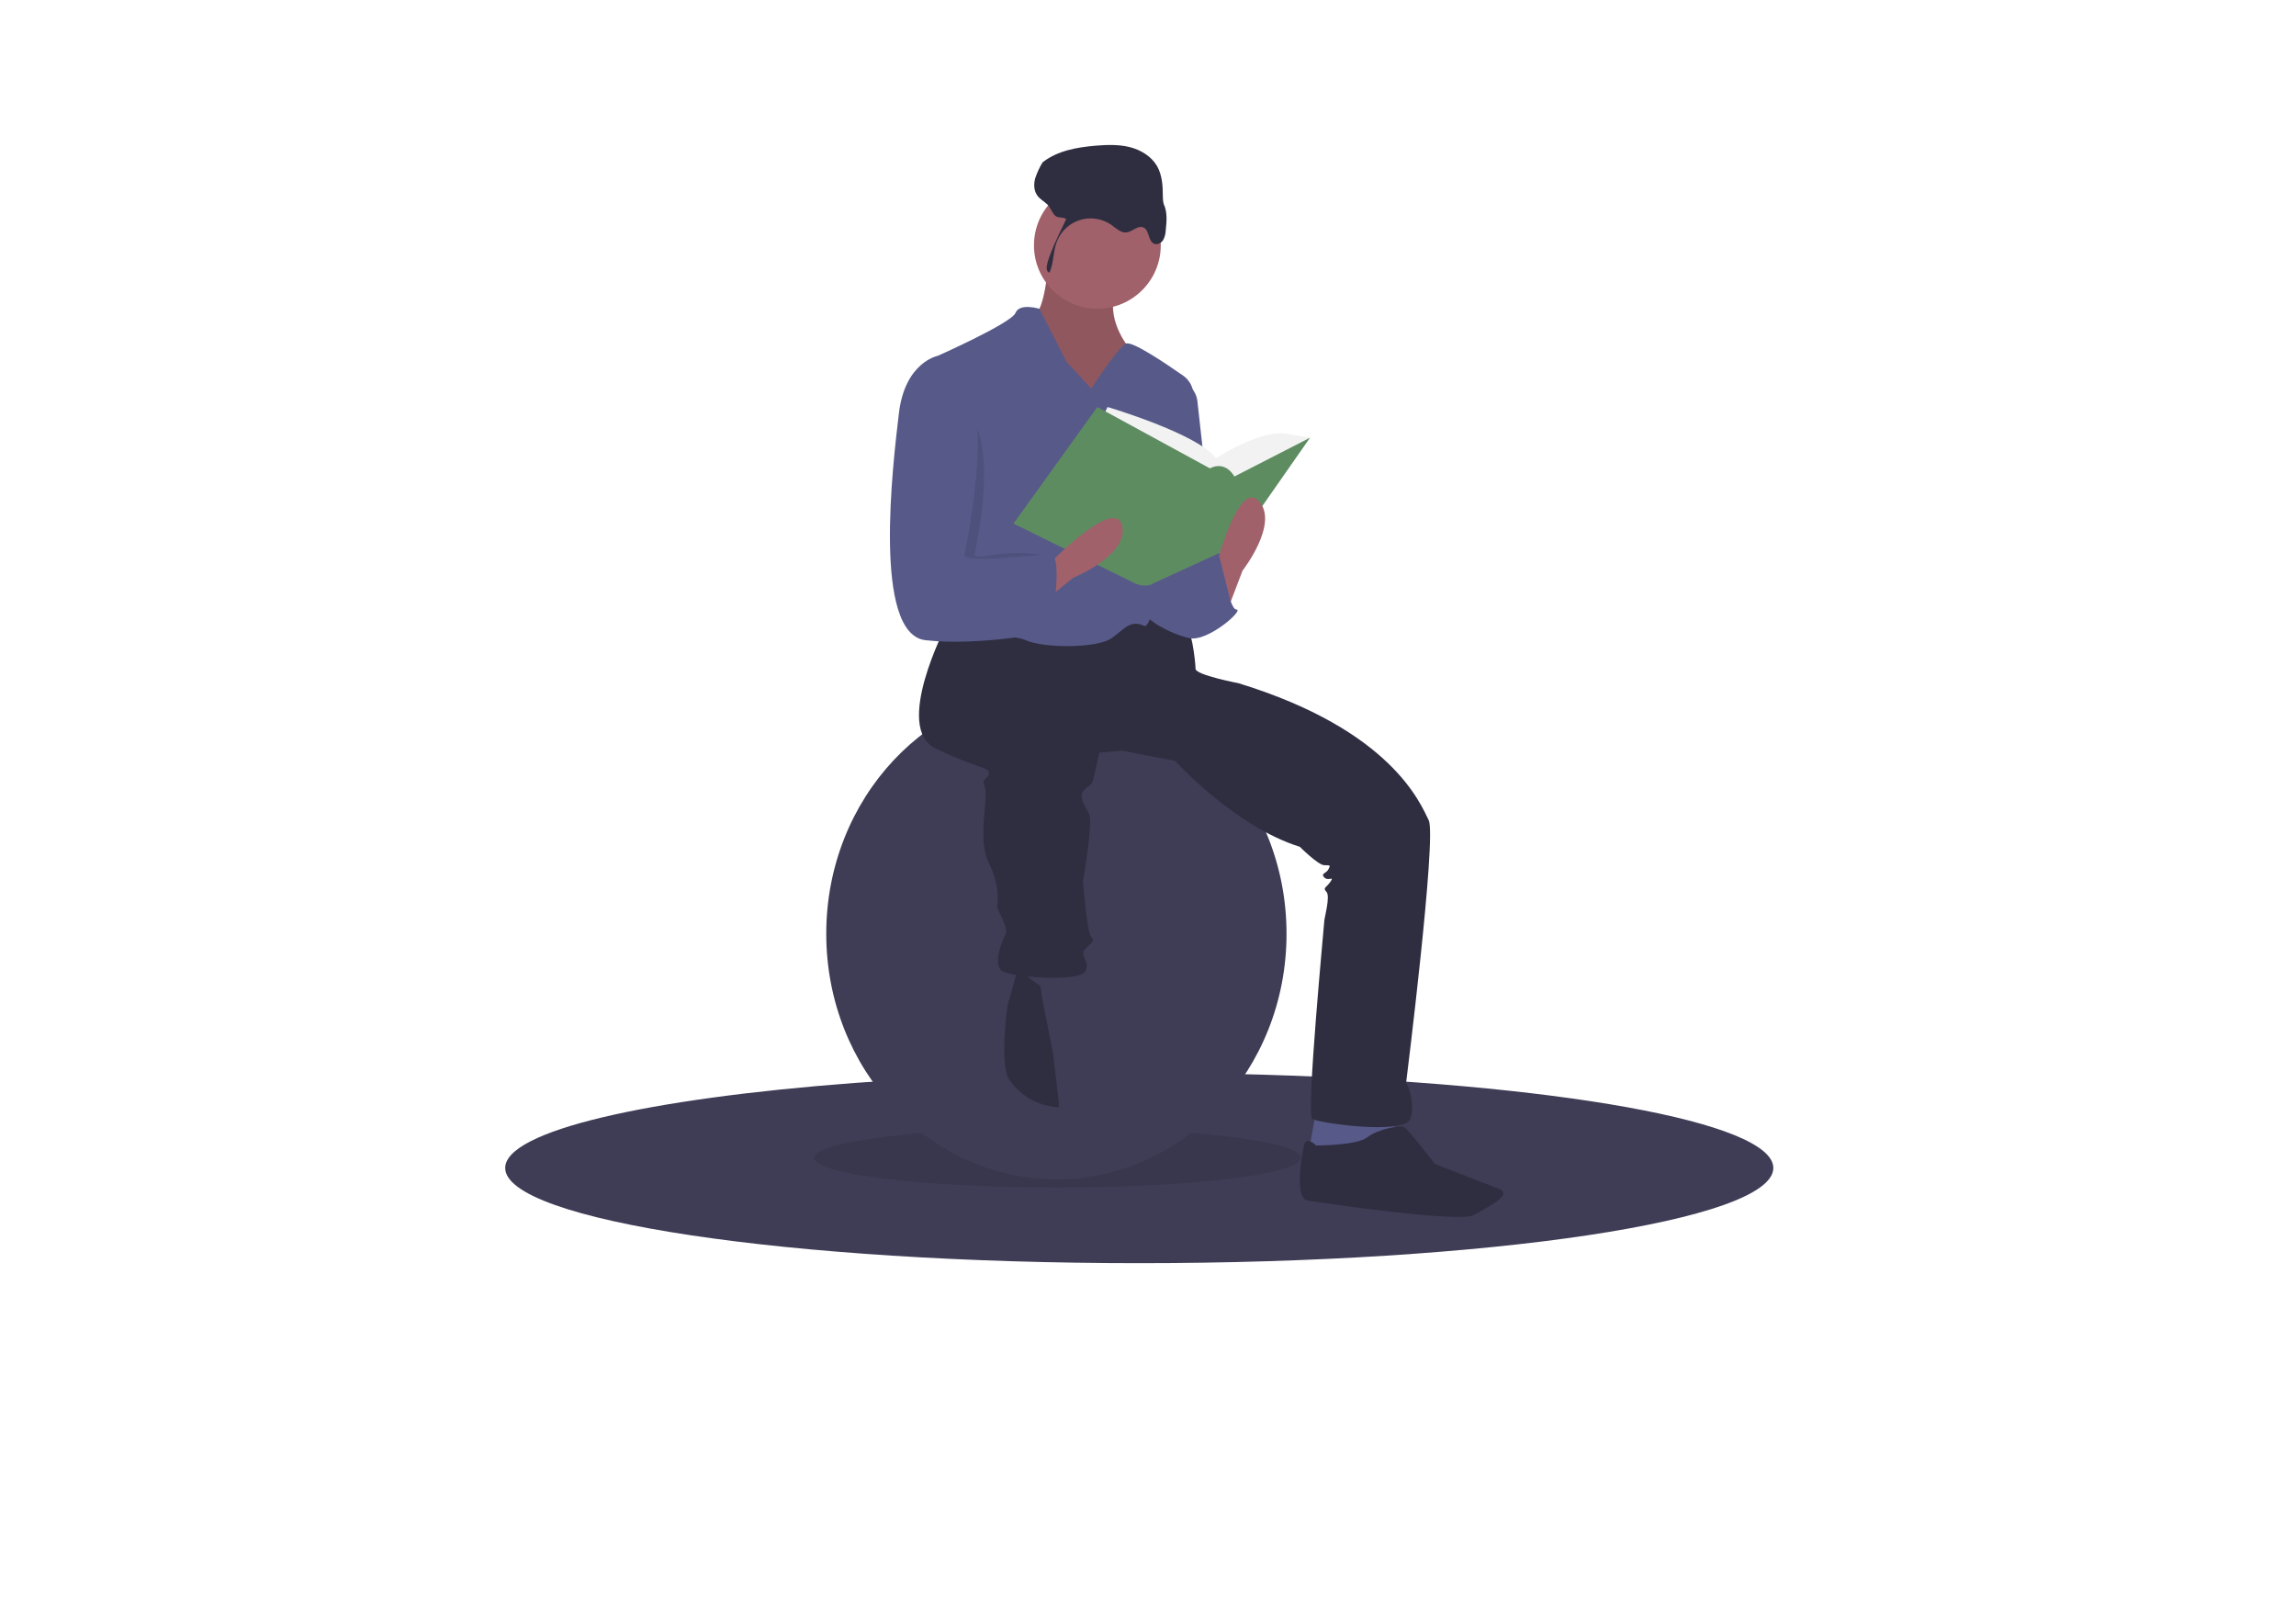 <?xml version="1.0" encoding="UTF-8"?>
<!DOCTYPE svg PUBLIC "-//W3C//DTD SVG 1.1//EN" "http://www.w3.org/Graphics/SVG/1.1/DTD/svg11.dtd">
<!-- Creator: CorelDRAW X7 -->
<svg xmlns="http://www.w3.org/2000/svg" xml:space="preserve" width="297mm" height="210mm" version="1.1" style="shape-rendering:geometricPrecision; text-rendering:geometricPrecision; image-rendering:optimizeQuality; fill-rule:evenodd; clip-rule:evenodd"
viewBox="0 0 29700 21000"
 xmlns:xlink="http://www.w3.org/1999/xlink"
 data-name="Layer 1">
 <defs>
  <style type="text/css">
   <![CDATA[
    .fil4 {fill:#2F2E41}
    .fil0 {fill:#3F3D56}
    .fil2 {fill:#575A89}
    .fil6 {fill:#5E8C61}
    .fil3 {fill:#A0616A}
    .fil5 {fill:#F2F2F2}
    .fil1 {fill:black;fill-opacity:0.102}
   ]]>
  </style>
 </defs>
 <g id="Layer_x0020_1">
  <g id="_2647696921440">
   <path class="fil0" d="M22939 15106c0,680 -3672,1231 -8202,1231 -4530,0 -8202,-551 -8202,-1231 0,-481 1841,-898 4523,-1100 1106,-83 2356,-130 3679,-130 544,0 1075,8 1589,23 3769,111 6613,609 6613,1207z"/>
   <path class="fil1" d="M16827 14974c0,-212 -1410,-384 -3148,-384 -1739,0 -3149,172 -3149,384 0,212 1410,384 3149,384 1738,0 3148,-172 3148,-384z"/>
   <ellipse class="fil0" cx="13665" cy="12077" rx="2977" ry="3175"/>
   <polygon class="fil2" points="17026,14365 16920,14947 17608,15053 18057,14789 18031,14365 "/>
   <path class="fil3" d="M13560 3438c0,0 -53,609 -186,635 -132,27 291,1085 291,1085l635 0 503 -132 -238 -582c0,0 -318,-424 -79,-768 238,-344 -926,-238 -926,-238z"/>
   <path class="fil1" d="M13560 3438c0,0 -53,609 -186,635 -132,27 291,1085 291,1085l635 0 503 -132 -238 -582c0,0 -318,-424 -79,-768 238,-344 -926,-238 -926,-238z"/>
   <path class="fil4" d="M12237 8095c0,0 -688,1323 -133,1587 556,265 688,238 688,318 0,79 -106,53 -53,185 53,132 -106,661 53,979 159,317 106,556 106,556 0,0 0,26 53,132 53,106 79,185 53,238 -27,53 -185,397 -27,476 159,80 979,132 1059,0 79,-132 -80,-211 0,-291 79,-79 132,-106 79,-159 -53,-53 -106,-714 -106,-714 0,0 133,-767 80,-873 -53,-106 -133,-212 -80,-291 53,-80 106,-53 133,-159 26,-106 79,-344 79,-344l291 -26 688 132c0,0 767,847 1614,1111 0,0 238,238 317,238 80,0 80,0 53,53 -26,53 -105,53 -53,106 53,53 133,-26 80,53 -53,79 -106,79 -53,132 53,53 -27,344 -27,371 0,26 -238,2513 -158,2566 79,53 1190,212 1270,0 79,-211 -53,-476 -53,-476 0,0 397,-3175 291,-3387 -106,-211 -476,-1164 -2461,-1772 0,0 -555,-106 -555,-186 0,-79 -53,-582 -159,-608 -106,-27 -715,-53 -715,-53l-767 238 -1058 -185 -529 53z"/>
   <path class="fil4" d="M13163 12540l-133 476c0,0 -105,767 27,952 104,146 289,324 633,355 4,-11 7,-22 8,-34 0,-53 -80,-688 -80,-688l-132 -661 -26 -186 -297 -214z"/>
   <path class="fil4" d="M17026 14815c0,0 -133,-132 -159,0 -27,132 -132,688 53,715 185,26 1958,291 2143,185 185,-106 529,-265 317,-344 -211,-80 -820,-318 -820,-318 0,0 -344,-450 -397,-476 -53,-26 -344,26 -476,132 -132,106 -661,106 -661,106z"/>
   <circle class="fil3" cx="14195" cy="3173" r="820"/>
   <path class="fil2" d="M14115 5026l-317 -344 -352 -688c0,0 -257,-80 -310,53 -53,132 -1005,555 -1005,555 0,0 238,2223 132,2434 -106,212 -291,1059 -132,1138 159,80 899,0 1137,106 239,106 927,106 1112,-27 185,-132 238,-238 423,-158 158,67 526,-2243 632,-2931 3,-16 4,-32 4,-48 0,-102 -50,-198 -133,-257 -238,-166 -665,-453 -741,-415 -106,52 -450,582 -450,582z"/>
   <path class="fil2" d="M15253 4920l0 0c127,32 221,139 236,269l214 1927c0,0 -530,1137 -794,370 -265,-767 344,-2566 344,-2566z"/>
   <path class="fil2" d="M15200 7301l582 -159c0,0 106,741 212,741 106,0 -371,423 -609,370 -238,-52 -582,-238 -608,-370 -27,-132 238,-688 238,-688l185 106z"/>
   <path class="fil4" d="M13575 3527c56,-123 46,-266 93,-393 67,-185 243,-309 440,-309 98,0 193,31 273,87 59,43 118,102 191,94 78,-9 147,-96 219,-64 79,35 58,178 139,211 42,17 92,-10 116,-48 22,-41 33,-86 34,-132 12,-113 22,-232 -27,-335 -7,-28 -11,-58 -11,-88 0,-6 0,-12 0,-18 0,-133 -10,-271 -76,-386 -75,-127 -211,-208 -354,-244 -143,-35 -293,-30 -439,-18 -243,21 -496,65 -687,216 -39,64 -71,134 -95,205 -20,73 -19,156 24,219 34,51 89,78 133,120 43,41 63,120 110,152 42,27 92,8 134,37 -285,583 -281,665 -217,694z"/>
   <path class="fil5" d="M14247 5422l80 -158c0,0 1164,344 1402,661 0,0 582,-370 900,-317l317 53 -979 873 -1243 -106 -477 -1006z"/>
   <path class="fil6" d="M14195 5264l-1085 1508 1561 767c0,0 146,79 258,0l1038 -476 979 -1402 -979 502c0,0 -106,-211 -317,-106l-1455 -793z"/>
   <path class="fil3" d="M15861 7936l212 -556c0,0 476,-608 212,-899 -265,-291 -556,846 -556,846l132 609z"/>
   <path class="fil3" d="M13419 7847l462 -374c0,0 717,-288 635,-672 -83,-385 -906,454 -906,454l-191 592z"/>
   <path class="fil1" d="M12276 5171l-26 0c0,0 -410,-489 -490,172 -79,662 -344,2858 344,2937 688,79 1178,-331 1178,-331 0,0 502,-767 317,-767 -89,0 -333,-40 -555,-27 -238,15 -451,82 -437,14 26,-133 410,-1813 -331,-1998z"/>
   <path class="fil2" d="M12237 4655l-106 -53c0,0 -424,80 -503,741 -79,662 -344,2858 344,2937 688,79 1614,-106 1614,-106 0,0 185,-1005 0,-1005 -185,0 -1138,132 -1111,0 26,-133 502,-2329 -238,-2514z"/>
   <polygon class="fil2" points="15478,7632 15770,7185 15954,7923 15478,8134 "/>
  </g>
 </g>
</svg>
